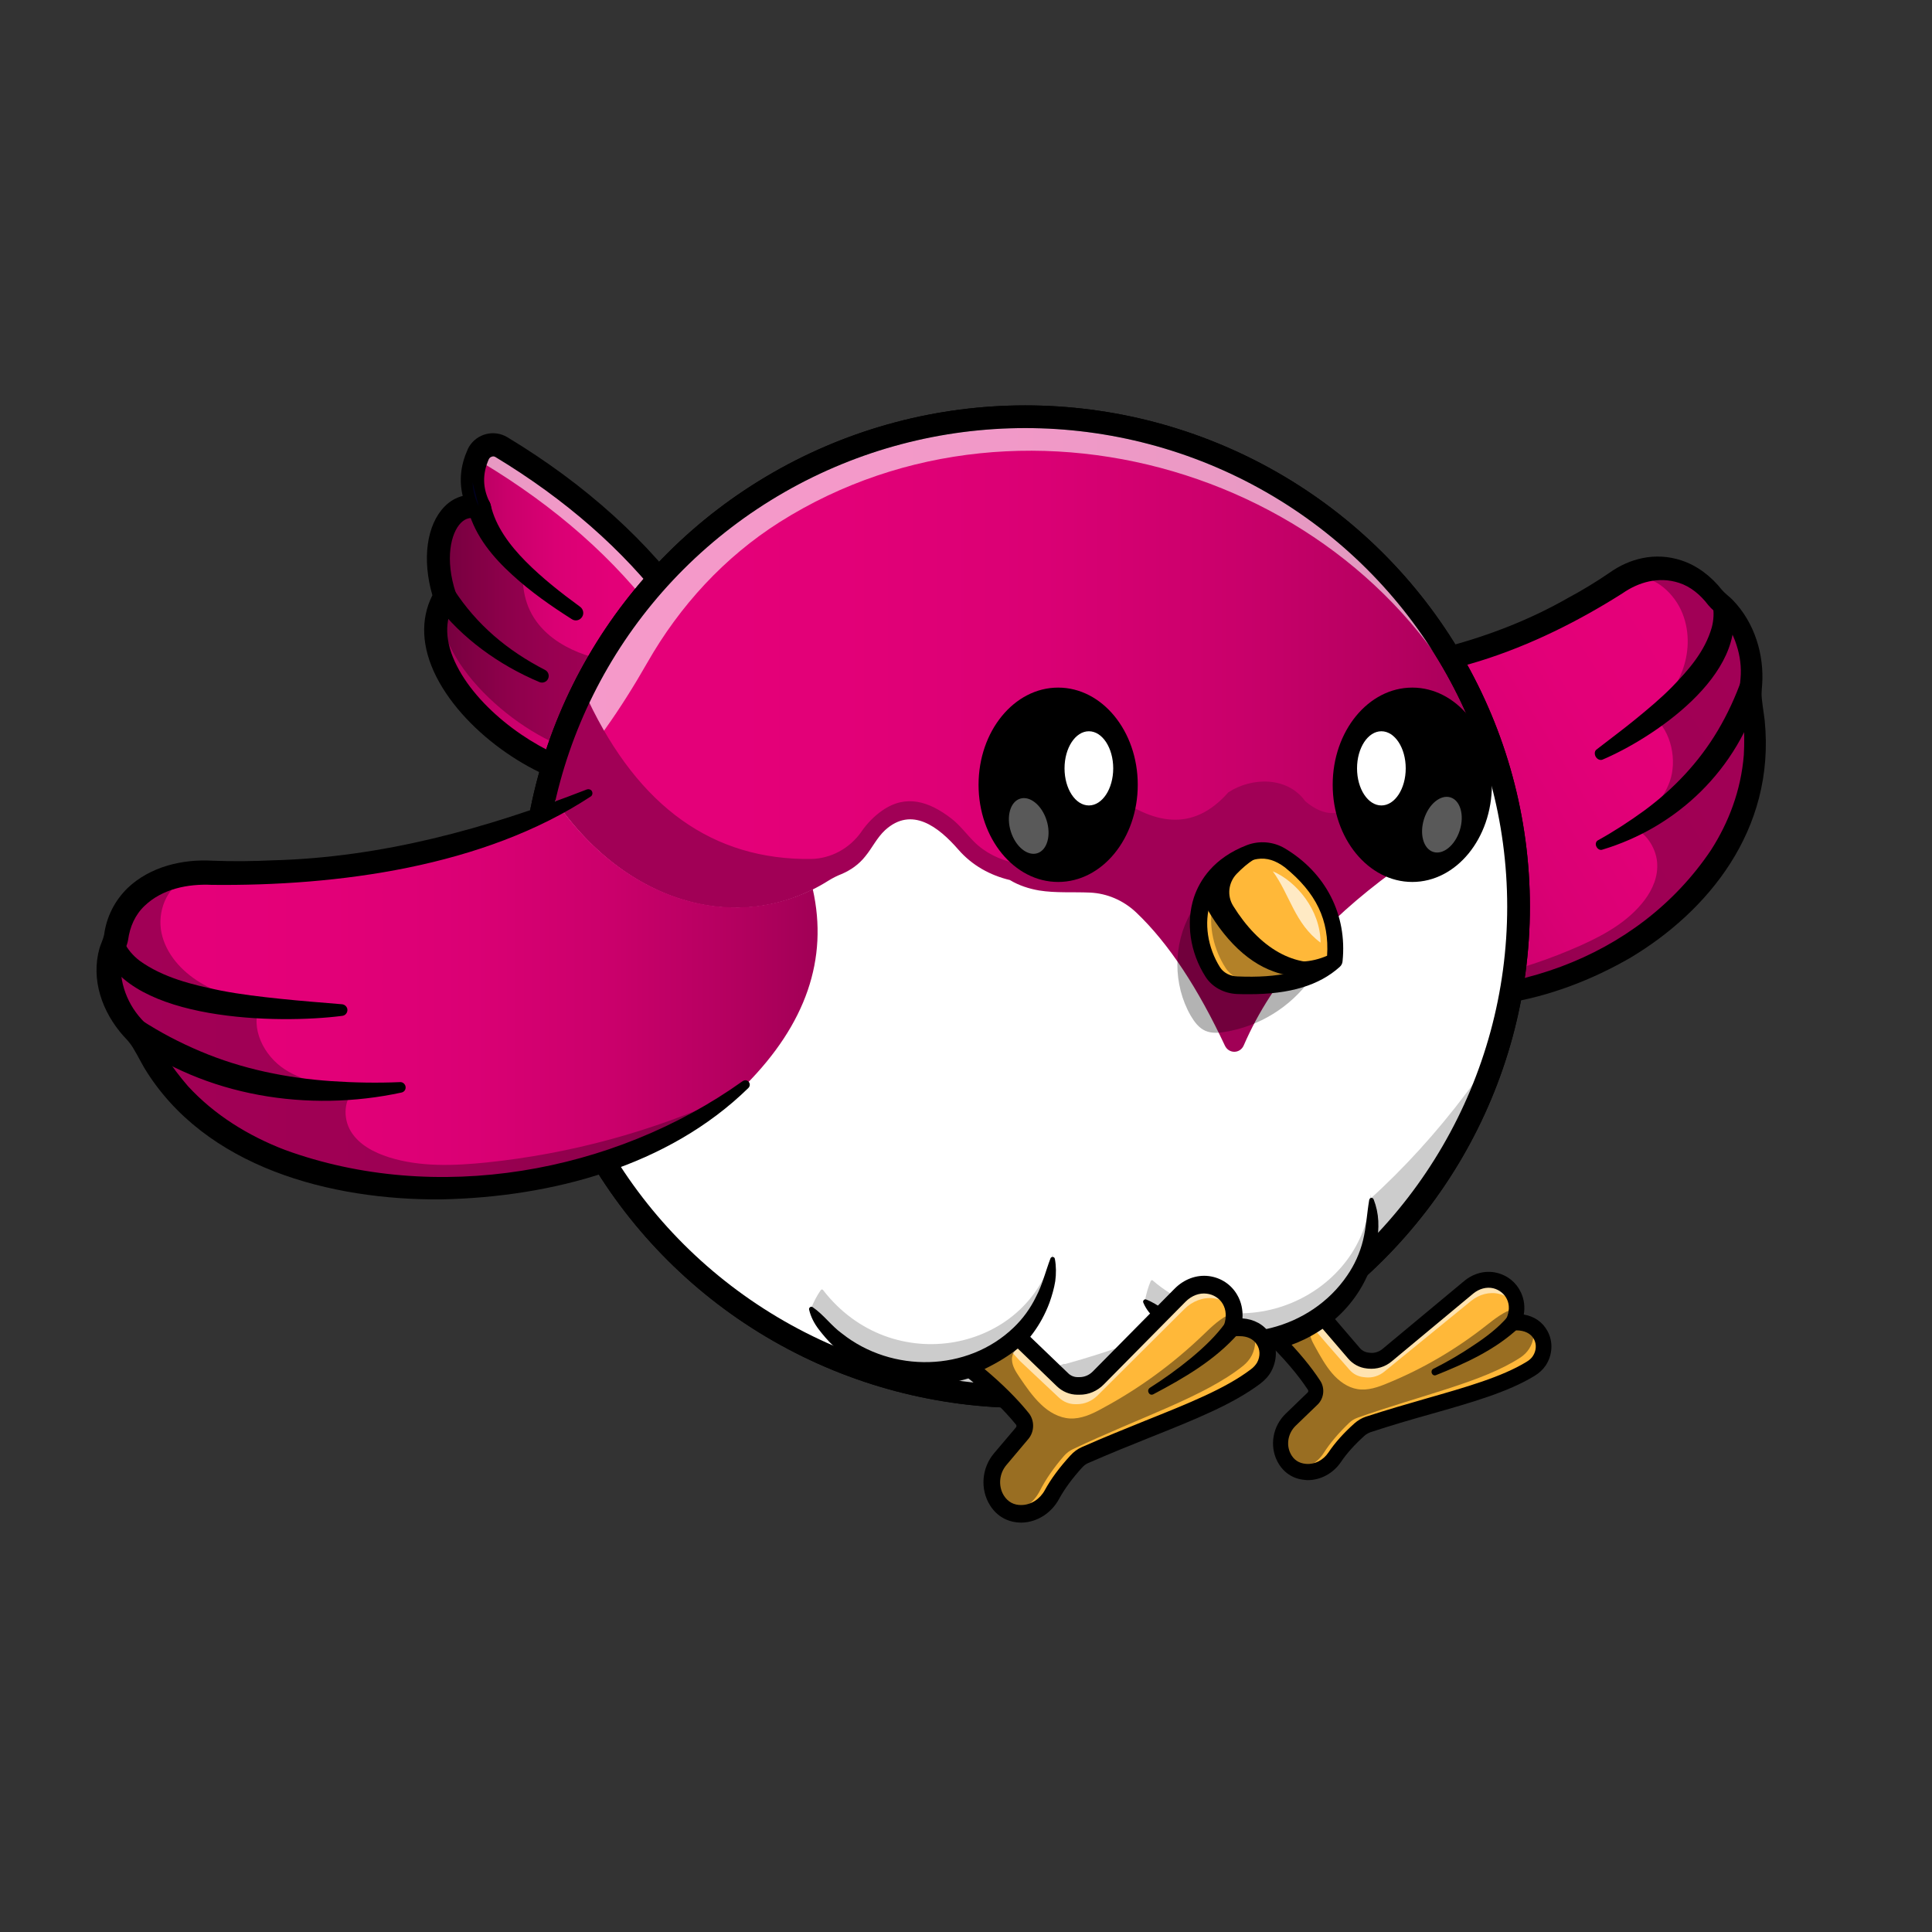<?xml version="1.0" encoding="utf-8"?>
<!-- Generator: Adobe Illustrator 25.4.1, SVG Export Plug-In . SVG Version: 6.00 Build 0)  -->
<svg version="1.1" id="Capa_1" xmlns="http://www.w3.org/2000/svg" xmlns:xlink="http://www.w3.org/1999/xlink" x="0px" y="0px"
	 viewBox="0 0 1000 1000" style="enable-background:new 0 0 1000 1000;" xml:space="preserve">
<rect x="0" y="0" width="1000" height="1000" fill="#333333" stroke="none"/>
<style type="text/css">
	.st0{fill:url(#SVGID_1_);}
	.st1{opacity:0.6;}
	.st2{fill:#FFFFFF;}
	.st3{opacity:0.3;}
	.st4{fill:#000072;}
	.st5{fill:url(#SVGID_00000119076095797633863980000007121498719791069862_);}
	
		.st6{fill:url(#SVGID_00000103248540363894799120000014204196441964388790_);stroke:#000000;stroke-width:11.749;stroke-miterlimit:10;}
	.st7{opacity:0.2;}
	.st8{fill:#A10056;}
	.st9{fill:#FFB839;}
	.st10{opacity:0.7;}
	.st11{opacity:0.35;}
	.st12{fill:none;stroke:#000000;stroke-width:11.749;stroke-miterlimit:10;}
	.st13{fill:url(#SVGID_00000021834428880592188570000010052605224915420602_);}
	.st14{opacity:0.4;}
</style>
<g>
	<g>
		
			<linearGradient id="SVGID_1_" gradientUnits="userSpaceOnUse" x1="1547.609" y1="-223.599" x2="1677.405" y2="-223.599" gradientTransform="matrix(-1 0 0 -1 1902.863 92.6)">
			<stop  offset="0" style="stop-color:#E6007A"/>
			<stop  offset="0.3" style="stop-color:#E30078"/>
			<stop  offset="0.52" style="stop-color:#DA0074"/>
			<stop  offset="0.71" style="stop-color:#CA006B"/>
			<stop  offset="0.89" style="stop-color:#B3005F"/>
			<stop  offset="1" style="stop-color:#A10056"/>
		</linearGradient>
		<path class="st0" d="M227.7,313.9c0.7-1.8,1.5-3.5,2.5-5.2c-0.5-1.5-0.9-2.9-1.3-4.3l0,0c-3.4-13-2.4-24.2,1.2-31.9
			c3.2-6.9,8.6-10.8,14.8-10.4c1,0.1,1.9,0.2,2.8,0.5l0.4,0.1c-0.2-0.3-0.3-0.6-0.4-0.9c-1.9-3.8-3-8-3.2-12.3
			c-0.2-4.8,0.8-9.6,2.9-14.4c0.1-0.3,0.3-0.6,0.5-0.9c2.4-4,7.6-5.3,11.6-2.9c39.5,23.8,71.6,52.5,95.7,86.6
			c-17.1,3-28.2,8.1-35.5,20.5c-2.4,4.1-4.4,8.9-6.2,14.7c-3.5,11.8-5.7,27.5-7.3,48.8C272,398.6,213.3,351.6,227.7,313.9z"/>
		<g class="st1">
			<path class="st2" d="M342,321.3c4.3-1.4,8.7-2.5,13.2-3.2c-24.1-34.1-56.2-62.8-95.7-86.6c-0.3-0.2-0.6-0.3-0.9-0.5
				c-4.2-1.9-9.3,0-11.2,4.2c-0.5,1-0.8,2-1.2,3.1c1.2,0.1,2.4,0.5,3.5,1.2C287.4,262.2,318.4,289.3,342,321.3z"/>
		</g>
		<path d="M305.7,408c-25.3-2.6-64.3-27-79.9-57.8c-7.6-15.1-8.3-29.6-2-42.1c-5.4-18.6-3-36.4,6.3-45.9c2.6-2.7,5.8-4.6,9.4-5.5
			c-1.9-7.9-1.1-15.9,2.5-23.9c0.2-0.5,0.5-1.1,0.8-1.6c4.1-6.8,13-9,19.8-4.9c40.6,24.5,73.4,54.2,97.5,88.3c0.5,0.7,0.9,1.6,1,2.4
			c0.6,3.3-1.6,6.4-4.9,6.9c-29.9,5.2-39.3,16.2-44,78.5c-0.2,3.1-2.8,5.5-6,5.5C306.1,408.1,305.9,408.1,305.7,408z M345,314.2
			c-22.5-29.6-52.3-55.7-88.5-77.6c-0.6-0.4-1.3-0.5-2-0.2c-0.7,0.2-1.2,0.7-1.5,1.3c-3.4,7.7-3.2,15,0.5,22.4
			c0.7,1.4,0.9,3,0.4,4.5c-1,3.2-4.4,4.9-7.5,3.9c-2.9-0.9-5.5-0.2-7.8,2.1c-5.3,5.3-8.4,18.9-2.7,36.2c0.5,1.6,0.3,3.4-0.5,4.9
			c-5.6,9.5-5.2,20.7,1.1,33c12.1,23.9,42.7,45,64.4,50.2C305.5,341.3,315.6,322.1,345,314.2L345,314.2z"/>
		<path d="M242.4,264.3c-1.9-7.9,9.6-10.8,11.6-2.9c2.5,11.1,9.9,20.9,18,29.1c8.5,8.6,18.3,16.3,28.3,23.6c1.6,1.2,2.1,3.5,1,5.2
			c-1.1,1.8-3.5,2.4-5.3,1.2c-10.7-6.8-21.2-14.1-30.8-22.9C255.2,288.5,246.2,277.8,242.4,264.3L242.4,264.3z"/>
		<path d="M225.3,312.3c-4.8-6.7,5.1-13.6,9.8-6.9c5.7,8.8,12.6,16.7,20.5,23.6c7.9,6.9,16.9,12.8,26.4,17.7l0,0
			c1.7,0.8,2.5,2.8,1.7,4.6c-0.8,1.7-2.8,2.5-4.6,1.7C258.3,344.2,239.1,330.5,225.3,312.3L225.3,312.3z"/>
		<g class="st3">
			<path class="st4" d="M247.8,262c-1.9-3.8-3-8-3.2-12.3L247.8,262z"/>
		</g>
		<g class="st3">
			<path d="M229,304.5L229,304.5c0.9-3.1,2.2-6.1,3.9-8.9c-2.5-8.4-3.3-16.2-2.7-22.9c3.2-6.9,8.6-10.8,14.8-10.4
				c1,0.1,1.9,0.2,2.8,0.5c0.2,3.8,0.9,7.6,2.1,11.2c5.1,15.5,17.6,22.9,20.8,24.6c-0.2,5.3,0.8,10.5,2.7,15.4
				c9.1,22.5,37.5,27.4,41.8,28c-3.8,11.7-6.3,27.4-8.4,48.7c-30.3-3.8-78.9-42.1-79.1-76.7C227.7,310.7,228.1,307.6,229,304.5z"/>
		</g>
		<g class="st3">
			<path class="st4" d="M423.4,432.2l-2.7-0.1C421.6,432,422.5,432.1,423.4,432.2z"/>
		</g>
	</g>
	<g>
		
			<linearGradient id="SVGID_00000008844641323070223170000010131875630351597496_" gradientUnits="userSpaceOnUse" x1="4112.28" y1="-1043.334" x2="4479.046" y2="-1043.334" gradientTransform="matrix(-0.683 0.42 0.524 0.852 4259.986 -504.448)">
			<stop  offset="0" style="stop-color:#E6007A"/>
			<stop  offset="0.3" style="stop-color:#E30078"/>
			<stop  offset="0.52" style="stop-color:#DA0074"/>
			<stop  offset="0.71" style="stop-color:#CA006B"/>
			<stop  offset="0.89" style="stop-color:#B3005F"/>
			<stop  offset="1" style="stop-color:#A10056"/>
		</linearGradient>
		<path style="fill:url(#SVGID_00000008844641323070223170000010131875630351597496_);" d="M695.8,346c0.1,0,0.3,0,0.4,0
			c2.2-0.1,4.3-0.3,6.5-0.5c0.8-0.1,1.7-0.1,2.5-0.2c0.2,0,0.3,0,0.4,0c0.7,0,1.3-0.1,2-0.2c3.1-0.3,6-1.2,9-1.9
			c1.6-0.4,3.2-0.7,4.9-1c0.3,0,0.7-0.1,1-0.1c0.3,0,0.5-0.1,0.5-0.1c0.6,0,1.2,0.1,1.8,0.1c1.8,0.1,3.4-0.6,4.4-1.8
			c5-0.5,10-1.3,14.9-2.2c11.1-2.1,24.1-6.6,50.1-15.6c11.7-4,21.7-7.8,33.3-15c7.6-4.7,6.7-4.3,10.3-6.8c8.3-5.7,17.7-7.8,26.7-6.4
			c6.6,1.1,13,4.1,18.3,9.1c1.5,1.4,2.9,2.9,4.2,4.5c1.3,1.6,2.8,3.1,4.4,4.4c10.9,8.9,16.8,26.7,15.1,41.5
			c-0.4,3.6-0.2,7.3,0.4,11.1c16.2,90.8-86.6,162.8-180.8,150.1c-1.5-0.2-2.9-0.4-4.4-0.7c-0.8-0.1-1.6-0.3-2.5-0.4
			c-2.1-0.4-4.1-0.8-6.2-1.2c-2.5-0.5-5.1-1.2-7.6-1.9c-37.6-13.7-63.3-37.5-76.7-71.7C670.1,439.6,698,403.1,695.8,346z"/>
		<path d="M705.6,508.8c-2.6-0.3-2.6,3.3-0.2,4.3c49.7,17.2,99.2,5.4,138.7-17.5c39.2-23.5,75-65.5,69.3-122.7
			c-0.3-3-1.8-11.4-1.6-14.2c0-1.3,0.2-3.1,0.3-4.5c1-14.9-3.6-31.7-15.4-43.8c-1.7-1.7-3.7-3.1-5.3-4.9c-5.7-7.3-13.1-12.8-21-15.4
			c-13.8-4.6-27.2-0.9-37.4,6.4c-6.7,4.6-14.3,9.2-21.4,13c-39.2,22.4-83.7,32.4-130.2,37c-0.8,0.1-1.3,0.8-1.3,1.7
			c0.1,1.1,0.9,2.1,1.9,2.3c56.9,7.8,113.7-15.4,157.8-43.4c8.2-5.7,18.6-8.9,29.3-5.4c5.9,1.9,11,6.1,15.1,11.5
			c1.8,2.2,4.1,3.9,6,5.7c3.8,3.8,6.8,9.2,8.6,14.9c1.9,5.8,2.6,11.6,2.1,17.3c-0.4,3.6-0.5,7.3-0.1,11.1l1.4,10
			c0.8,6.2,0.7,12.6,0.4,18.6c-1.5,18.5-7.9,35-17,49.2C847.6,496.6,776.4,521.4,705.6,508.8L705.6,508.8z"/>
		<path d="M896.3,312.1c-2.1-7.2-11.2-6.6-9.9,0.7c0.9,4.1,0.6,8.2-0.4,12c-3.6,12.5-12,21.9-20.5,30.7c-5.9,6-12.4,11.4-19,16.8
			s-13.4,10.4-20.2,15.7c-0.9,0.7-1.1,2.1-0.5,3.4c0.7,1.5,2.3,2.3,3.6,1.8C854.3,382.7,905.8,349.4,896.3,312.1L896.3,312.1z"/>
		<path d="M911.4,356.8c1.7-6.6-7.5-11.7-9.8-5.5c-3.3,9.4-7.5,18.4-12.4,26.7c-9.9,16.7-23.1,30.5-38.2,41.6
			c-7.7,5.6-15.7,10.8-24,15.4c-0.9,0.5-1.3,1.8-0.8,3c0.6,1.4,1.9,2.2,3.1,1.8C867.6,428.3,899.6,398.8,911.4,356.8L911.4,356.8z"
			/>
		<g class="st3">
			<path d="M891.3,312.6c-1.6-1.3-3.1-2.8-4.4-4.4c-1.3-1.6-2.7-3.2-4.2-4.5c-5.4-5-11.7-8.1-18.3-9.1c-5.8,1-11.6,2.6-17,4.2
				c9.3-0.4,19.3,8.3,23.4,18.6c4.1,10.2,3.3,21.2-0.2,30.2s-9.2,16.1-14.9,23.2c9.7,7.9,12.3,23.1,8.6,33.6
				c-3.7,10.5-11.9,17.5-19.9,24.1c7,1.4,12.6,10,13.3,17.6c0.7,7.6-2.4,14.3-6.4,19.7c-8.4,11.1-20.6,17.9-33,23.5
				c-32,14.3-66.9,22.3-103.5,23.6l-1.7,0.3c2.1,0.5,4.1,0.9,6.2,1.2c0.8,0.2,1.7,0.3,2.5,0.4c1.5,0.3,2.9,0.5,4.4,0.7
				c94.1,12.7,196.9-59.3,180.8-150.1c-0.7-3.8-0.8-7.5-0.4-11.1C908.1,339.3,902.3,321.5,891.3,312.6z"/>
		</g>
	</g>
	
		<linearGradient id="SVGID_00000010306380876195081320000010692619876355138180_" gradientUnits="userSpaceOnUse" x1="275.325" y1="469.342" x2="786.019" y2="469.342">
		<stop  offset="0" style="stop-color:#E6007A"/>
		<stop  offset="0.3" style="stop-color:#E30078"/>
		<stop  offset="0.52" style="stop-color:#DA0074"/>
		<stop  offset="0.71" style="stop-color:#CA006B"/>
		<stop  offset="0.89" style="stop-color:#B3005F"/>
		<stop  offset="1" style="stop-color:#A10056"/>
	</linearGradient>
	
		<ellipse style="fill:url(#SVGID_00000010306380876195081320000010692619876355138180_);stroke:#000000;stroke-width:11.749;stroke-miterlimit:10;" cx="530.7" cy="469.3" rx="255.3" ry="253.6"/>
	<g class="st1">
		<path class="st2" d="M396.1,248.9c-28.6,18.1-51.8,43.4-68.5,72.7c-13.1,22.9-26.4,42.1-40.7,58.3c-0.1,3.2-0.7,6.3-1.7,9.4
			c-0.8,2.5-1.7,4.9-2.5,7.3c2.5,3.1,5.1,6,7.8,8.9c15.8-17.1,30.4-37.7,44.6-62.6c16.7-29.3,39.9-54.6,68.5-72.7
			C532.2,189,713,248,769.3,386.3C723.6,232.9,531.1,163.6,396.1,248.9z"/>
	</g>
	<polygon class="st2" points="282.3,401.7 319.5,418.5 378.7,455.7 429.9,452.2 453.1,430.1 470,419.1 488.5,425.5 500.8,437.1 
		521.7,452.2 546.6,458.6 598.4,463.2 704.1,458.6 773.8,399.3 784.3,435.4 784.9,501.6 761,577.7 712.2,648 648.3,694.5 
		600.1,713.1 514.7,725.9 406.6,692.7 335.2,632.9 291,563.2 274.7,496.4 276.5,427.8 	"/>
	<g class="st7">
		<path d="M551.4,706c-0.1,0-0.3,0-0.4,0c-0.1-0.1-0.3-0.1-0.5,0c-1.1,0.4-2.2,0.8-3.2,1.1c0,0,0,0,0,0c-6.6,1.7-13.2,3.4-19.9,4.8
			c0,0,0,0-0.1,0c-23.3,3.4-47.7-0.5-68.6-11.2c-0.4-0.2-0.9,0-0.9,0.5c-0.8,3.9-1.7,7.7-2.7,11.5c6,1.4,11.8,3.6,17.6,5.9
			c0.6,0.2,1.1,0.5,1.7,0.7c4.7,0.2,9.4,1.1,14.1,1.9c1.5,0.3,3,0.5,4.5,0.7c0.2,0,0.5,0.1,0.7,0.1c0.1,0,0.2,0,0.3,0
			c0.6,0.1,1.2,0.1,1.9,0.2c2.9,0.2,5.8,0.2,8.6,0.2c5.8,0,11.6,0,17.4,0.2c5.6,0.2,11.1,0.5,16.7,0.2c11.3-0.6,22.5-2.6,33.8-2.6
			c4.5,0,9.1,0.1,13.6,0.1c0.3-0.1,0.5-0.2,0.8-0.3c1.5-0.7,3-1.3,4.5-2c3.2-1.4,6.4-2.9,9.6-4.3c7-3,14.2-5.3,21.5-7.3
			c8.8-5.7,17.7-11.3,26.5-17c17.2-11.1,35.6-20.1,52.8-31.3c2.2-1.5,4.4-2.9,6.6-4.5c0.3-0.2,0.7-0.5,1-0.7c0.1-0.1,0.9-0.7,1-0.8
			c0.8-0.7,1.6-1.4,2.4-2.1c3.6-3.2,7-6.6,10.2-10.2c1.7-1.8,3.3-3.7,4.8-5.7c0.6-0.8,1.3-1.6,1.9-2.4c-0.1,0.2-0.2,0.3-0.3,0.4
			c0.2-0.3,0.5-0.7,0.6-0.8c0.4-0.5,0.7-1,1.1-1.5c2.8-3.8,5.6-7.8,8.2-11.7c5.6-8.5,10.9-17.2,16.5-25.7
			c5.6-8.7,11.4-17.4,15.6-26.8c0.1-0.3,0.2-0.5,0.3-0.8c0-0.1,0.1-0.1,0.1-0.2c0.2-0.6,0.5-1.2,0.7-1.8c0.4-1,0.8-2,1.1-3
			c0.8-2.2,1.6-4.4,2.3-6.6c1.5-4.7,2.9-9.4,4.2-14.2c0.6-2.2,1.2-4.4,1.8-6.6C723.9,625.6,645.3,680.2,551.4,706z"/>
	</g>
	<path class="st8" d="M702.3,414.4c-7.6,8.4-16.8,8.7-26.7,0.3c-9.3-12.9-27.7-12.5-39.8-4.6c-18.5,21-39.2,16.7-61,0l-15.4,22.5
		c-7.8,11.4-21.2,17.2-34.2,14.2l-0.2-0.1c-7.6-1.8-15-5.2-20.8-11c-4.1-4.1-7.4-8.7-12-12.2c-11.2-8.6-23.2-12.6-35.5-4
		c-4.2,2.9-7.8,6.6-10.8,10.9l-0.1,0.2c-6.2,8.7-15.8,13.8-26,14c-50.7,0.6-89.1-26.8-115.4-82.2c-0.3,0.7-0.6,1.3-1,2
		c-2,4.9-4.1,9.8-6.4,14.6c-3.5,7.4-7.5,14.6-11.2,22c-0.7,2.6-1.4,5.2-2.1,7.8c36.9,58.7,98.2,76.7,145.3,46.9
		c2.1-1.3,4.3-2.4,6.6-3.3c4.7-2,9-5,12.3-9.2c3.6-4.4,6-9.6,10.2-13.5c13.8-12.6,27.7-1.7,37.9,10c7.2,8.3,16.6,13.4,26.7,15.8
		c4.6,2.8,9.9,4.5,15.1,5.4c8.7,1.4,17.6,0.7,26.3,1.1h0.1c8.8,0.4,17.2,4,23.8,10.2c17.1,16.2,32.3,39.8,46,69
		c2,4.3,7.9,4.3,9.8-0.2c15.1-34.9,42.2-64.2,77.1-89.8L702.3,414.4z"/>
	<g class="st3">
		<path d="M618.4,471.8c10.6,28,30.7,39.8,59.9,35.1c-10.6,14.5-26.5,24.3-44.2,27.2c-3.4,0.6-7,0.8-10.1-0.5
			c-3.5-1.5-5.8-4.7-7.7-7.9c-9.2-16-9.2-37,0-53.1"/>
	</g>
	<path class="st9" d="M647.2,441.6c1.1-0.4,2.2-0.7,3.3-0.9c4.2-0.7,8.6,0.1,12.3,2.3c20,11.8,30,32.2,27.7,54.2
		c-3.7,3.3-7.9,5.9-12.5,7.7c-10.5,4.4-23.4,5.6-37.5,5.1c-5.2-0.2-10-2.7-12.7-6.8C615.4,483.7,616.5,453.3,647.2,441.6z"/>
	<g class="st3">
		<path d="M650.5,440.7c4.2-0.7,8.6,0.1,12.3,2.3c20,11.8,30,32.2,27.7,54.2c-3.7,3.3-7.9,5.9-12.5,7.7c-9.2,2.6-19.7,3.3-31.1,2.8
			c-5.2-0.2-10-2.7-12.6-6.8C622.3,482.2,622.9,453.2,650.5,440.7z"/>
	</g>
	<path d="M640.3,514.5c-6.8-0.3-12.9-3.6-16.3-8.9c-8.1-12.7-10.3-28.1-6-41.2c2.9-8.6,10-20.3,27.5-27l0,0
		c6.4-2.4,13.6-1.8,19.5,1.7c21.2,12.6,32.4,34.4,29.9,58.5c-0.1,1.1-0.6,2.1-1.5,2.9c-10.6,9.5-25.6,14.1-46.9,14.1
		C644.5,514.6,642.4,514.6,640.3,514.5z M686.1,495c1.4-19.8-8.1-37.7-25.7-48.1c-3.5-2.1-7.8-2.5-11.7-1.1l0,0
		c-11.3,4.3-19,11.7-22.2,21.4c-3.4,10.4-1.5,23.2,5,33.5c1.8,2.8,5.2,4.6,9,4.7C661.8,506.3,676.3,503,686.1,495L686.1,495z"/>
	<path class="st9" d="M667.2,445.9c-15.1-11.3-29.3-3.4-43,15.3c15.1,31.4,39.6,48.9,66.2,35.9C692.8,473.9,682.5,458.3,667.2,445.9
		z"/>
	<path d="M624.2,461.3c15.2,31.5,39.6,48.9,66.3,35.9l-0.1-0.2c-20.3,5.1-38.9-6.8-52.1-28.1c-3.3-5.3-2.5-12.1,1.8-16.6
		c5.7-5.9,11.5-9.8,17.4-11.1C646,438.6,635,446.6,624.2,461.3z"/>
	<path d="M659.4,502.9c-14.9-5.2-28.6-19.4-38.6-40.1c-0.6-1.2-0.5-2.7,0.4-3.8c9.7-13.3,19-20.4,28.5-21.8c6.7-1,13.3,0.9,19.8,5.8
		c18.9,15.4,26.8,32.7,24.6,54.5c-0.1,1.3-0.9,2.4-2.1,3c-6.5,3.1-12.9,4.7-19.3,4.7C668.2,505.2,663.7,504.5,659.4,502.9z
		 M686.9,494.7c1.2-18.3-5.6-32.6-21.9-45.8c-4.8-3.6-9.4-5-14.1-4.3c-6.9,1-14.4,6.8-22.2,17c9,17.7,20.7,29.8,33.3,34.2
		C670,498.7,678.5,498.3,686.9,494.7L686.9,494.7z"/>
	<g class="st10">
		<path class="st2" d="M658.8,451c12.3,5.2,24.7,20.2,24.7,36.9C670.1,478,667.6,463,658.8,451z"/>
	</g>
	<ellipse cx="547.7" cy="406.2" rx="41.2" ry="50.3"/>
	<ellipse class="st2" cx="563.6" cy="397.7" rx="12.6" ry="19.2"/>
	<g class="st11">
		
			<ellipse transform="matrix(0.954 -0.301 0.301 0.954 -103.941 180.184)" class="st2" cx="532.3" cy="427.2" rx="9.7" ry="14.8"/>
	</g>
	<ellipse cx="731" cy="406.2" rx="41.2" ry="50.3"/>
	<ellipse class="st2" cx="715" cy="397.7" rx="12.6" ry="19.2"/>
	<g class="st11">
		
			<ellipse transform="matrix(0.301 -0.954 0.954 0.301 114.143 1010.234)" class="st2" cx="746.3" cy="427.2" rx="14.8" ry="9.7"/>
	</g>
	<ellipse class="st12" cx="530.7" cy="469.3" rx="255.3" ry="253.6"/>
	<g>
		
			<linearGradient id="SVGID_00000022541064749201164680000012606820421586541984_" gradientUnits="userSpaceOnUse" x1="56.383" y1="515.408" x2="423.149" y2="515.408">
			<stop  offset="0" style="stop-color:#E6007A"/>
			<stop  offset="0.3" style="stop-color:#E30078"/>
			<stop  offset="0.52" style="stop-color:#DA0074"/>
			<stop  offset="0.71" style="stop-color:#CA006B"/>
			<stop  offset="0.89" style="stop-color:#B3005F"/>
			<stop  offset="1" style="stop-color:#A10056"/>
		</linearGradient>
		<path style="fill:url(#SVGID_00000022541064749201164680000012606820421586541984_);" d="M288.4,415.8c-0.2,0.1-0.3,0.1-0.4,0.2
			c-2.4,1.1-4.8,2-7.2,3c-0.9,0.4-1.9,0.8-2.8,1.1c-0.2,0.1-0.3,0.1-0.4,0.2c-0.7,0.3-1.5,0.6-2.2,0.9c-3.5,1.3-7.2,2.1-10.8,3.1
			c-2,0.5-3.9,1.1-5.9,1.7c-0.4,0.1-0.8,0.3-1.1,0.4c-0.4,0.1-0.6,0.2-0.6,0.2c-0.6,0.3-1.3,0.7-1.8,1c-1.9,1.1-4,1.3-5.9,0.8
			c-5.7,2.2-11.4,4.1-17.2,6c-13.2,4.1-29.9,7-63.4,13c-15.1,2.7-28.2,4.7-45.3,4.7c-11.2,0-9.9-0.1-15.4-0.3
			c-12.5-0.5-24,2.6-32.5,8.6c-6.3,4.4-11.1,10.3-13.5,17.4c-0.7,2-1.2,4-1.5,6.1c-0.3,2.1-0.9,4.1-1.8,6.1
			c-5.8,13.3-0.4,31.5,11,43.2c2.8,2.9,5.1,6.1,6.8,9.7c42.2,85.8,198.5,93.2,290.2,33.1c1.4-0.9,2.9-1.9,4.3-2.9
			c0.8-0.5,1.6-1.1,2.4-1.7c2-1.4,3.9-2.8,5.8-4.3c2.3-1.8,4.6-3.7,6.8-5.6c31.1-31.4,42.8-65.1,34.7-101.2
			C376.9,482,323.4,465.5,288.4,415.8z"/>
		<path d="M384.4,559.6c2.5-1.6,4.9,1.4,3,3.5c-41.6,40.7-102,56.5-158.9,57.7c-57,0.5-122.6-16.4-153.9-68.2
			c-1.6-2.7-5.6-10.7-7.6-12.9c-0.8-1.1-2.3-2.6-3.2-3.6c-10.8-12.2-16.9-28.9-12.3-45.3c0.7-2.3,1.9-4.6,2.4-7
			c1.2-9.2,5.5-17.7,12.2-24.2c11.7-11.1,28.4-15,43.9-14.1c10.1,0.4,21.2,0.3,31.3-0.2c56.3-1.5,110.1-16.3,162.5-36.7
			c0.9-0.3,2,0,2.5,0.8c0.6,1,0.4,2.3-0.6,2.9c-55.4,36.4-130.9,46.4-196.1,45.7c-12.4-0.6-25.6,2.1-34.7,10.8
			c-5,4.7-7.7,11-8.6,17.7c-0.5,2.8-1.8,5.4-2.7,8c-1.6,5.2-1.2,11.4,0.6,17.2c1.8,5.9,4.9,11.3,9,15.8c2.7,2.8,5.3,6,7.3,9.4
			l5.1,9.3c3.2,5.7,7.5,11.1,11.7,16c13.7,14.9,31.2,25.7,50.2,33C225.5,623.6,317.4,607.4,384.4,559.6L384.4,559.6z"/>
		<path d="M53.1,491.9c-2.5-7.2,7.6-11.5,11-4.6c1.8,4,4.7,7.3,8.2,10c12.1,8.7,27.1,12.4,41.9,15.4c10.2,2,20.6,3.2,31.1,4.3
			c10.5,1.1,21,1.9,31.7,2.8c1.4,0.1,2.6,1.2,2.8,2.6c0.2,1.7-1,3.2-2.6,3.4C144,530.1,67.5,528.7,53.1,491.9L53.1,491.9z"/>
		<path d="M66.3,537.9c-6.1-4.7,0.3-13.9,6.8-9.9c9.7,6.3,20,11.7,30.7,16.2c21.5,9.1,44.5,13.8,67.8,15.4c11.8,0.8,23.7,1,35.5,0.5
			c1.3-0.1,2.5,0.9,2.8,2.2c0.3,1.5-0.6,2.9-2.1,3.2C159.7,575.9,106.3,567.6,66.3,537.9L66.3,537.9z"/>
		<g class="st3">
			<path d="M58.7,489.8c0.9-1.9,1.5-4,1.8-6.1c0.3-2.1,0.8-4.1,1.5-6.1c2.4-7.1,7.2-13,13.5-17.4c6.8-2.2,14-3.9,20.8-5.4
				c-10.2,4.5-15,17.2-12.7,28.1c2.3,10.9,10.4,19.8,19.9,25.6s20.3,8.9,31,11.9c-5.2,11.8,2.1,26.1,12.9,33.1s24.1,8.7,36.9,10.1
				c-6.5,4.9-6.9,15.1-2.7,22c4.2,6.9,11.9,10.9,19.7,13.4c16.2,5.1,33.6,4.4,50.5,2.7c43.4-4.5,85.7-16,125.4-34.1l2-0.6
				c-1.9,1.5-3.8,2.9-5.8,4.3c-0.8,0.6-1.6,1.1-2.4,1.7c-1.4,1-2.8,1.9-4.3,2.9c-91.7,60.1-248.1,52.7-290.2-33.1
				c-1.7-3.6-4-6.8-6.8-9.7C58.3,521.3,53,503.1,58.7,489.8z"/>
		</g>
	</g>
	<path class="st9" d="M658.4,691.4c-0.5-0.5-1-1-1.5-1.4c0,0,0.1,0,0.1,0c10.8-3.5,19-7.4,24.7-11.8l3.4,4l0.1,0.1l5.4,6.3
		l10.4,12.1c1.8,2.1,4.2,3.4,6.9,3.6l0.9,0.1c3.3,0.3,6.7-0.7,9.3-2.9l42.2-35.1c3.8-3.2,8.8-4.6,13.6-3.5
		c6.7,1.6,11.6,7.6,11.2,15.1c-0.1,2.2-0.7,4.4-1.6,6.4c1.8-0.2,3.6-0.1,5.3,0.3c1.5,0.3,3,0.9,4.4,1.7c6.2,3.7,7.8,11.7,3.7,17.9
		c-1.2,1.8-2.8,3.2-4.6,4.2c-19.6,11.9-50.8,17.8-84,28.7c-1.6,0.5-3.1,1.4-4.4,2.6c-5.3,4.8-9.6,9.6-12.9,14.4
		c-3.5,5.1-9.2,8.1-15.1,7.6c-1.9-0.1-3.7-0.7-5.4-1.5c-2.5-1.3-4.5-3.4-5.7-6c-3.3-6.5-1.7-14.5,3.5-19.4l11.3-11
		c1.9-1.8,2.2-4.7,0.8-6.9C674.4,708.3,666.9,699.8,658.4,691.4z"/>
	<g class="st1">
		<path class="st2" d="M784.9,675.5c-0.6-6.4-5.1-11.3-11.1-12.7c-4.7-1.1-9.7,0.3-13.6,3.5L718,701.4c-2.6,2.2-6,3.2-9.3,2.9
			l-0.9-0.1c-2.6-0.3-5.1-1.6-6.9-3.6l-10.4-12.1l-5.4-6.3l-0.1-0.1l-3.4-4c-5.6,4.4-13.9,8.3-24.7,11.8c0,0-0.1,0-0.1,0
			c0.5,0.5,1,1,1.5,1.4l1,1c3-1.1,6.3-2.5,9.7-4.1c3-1.4,5.7-2.9,8.2-4.4l4.4,5.8l0.1,0.1l5.7,6.6l11.1,12.7
			c1.9,2.2,4.5,3.5,7.3,3.8l0.9,0.1c3.6,0.4,7.1-0.7,9.9-3l44.9-36.6c4.1-3.3,9.4-4.8,14.4-3.6C779.5,670.5,782.6,672.5,784.9,675.5
			z"/>
	</g>
	<path d="M675.4,766c-6.3-0.5-11.4-4-14.3-9.7c-4.1-8.1-2.3-18.1,4.3-24.5l11.4-11c0.4-0.4,0.5-0.9,0.2-1.4
		c-5.4-8.2-12.8-16.8-22.7-26.4c-0.5-0.5-0.9-1.1-1.1-1.8c-0.6-2.2,0.5-4.6,2.6-5.2c10.5-3.4,18.4-7.1,23.6-11.2
		c1.6-1.3,3.9-1,5.3,0.6l19.2,22.4c1.1,1.3,2.7,2.1,4.3,2.3l0.9,0.1c2.3,0.3,4.7-0.5,6.5-2l42.2-35.1c4.9-4.1,11.1-5.7,16.9-4.3
		c5.6,1.3,10.1,5,12.5,10.1c1.7,3.6,2.2,7.6,1.5,11.5c5.4,0.9,9.8,3.9,12.3,8.6c3,5.5,2.6,12.3-0.9,17.7c-1.4,2.1-3.4,4-5.9,5.5
		c-13.8,8.4-32.4,13.7-53.9,19.8c-10,2.8-20.3,5.8-30.9,9.3c-1.1,0.4-2.2,1-3.1,1.8c-5,4.5-9.2,9.1-12.2,13.6
		c-4,5.9-10.5,9.4-17.1,9.4C676.5,766.1,676,766.1,675.4,766z M783.6,688.5c-0.7,0-1.3-0.1-1.9-0.4c-2-1-2.9-3.5-2-5.6
		c1.6-3.6,1.7-7.1,0.3-10c-1.3-2.8-3.9-4.9-7.1-5.7c-3.5-0.8-7.2,0.2-10.3,2.7l-42.2,35.1c-3.4,2.9-7.8,4.2-12.2,3.8l-0.9-0.1
		c-3.6-0.4-7-2.2-9.4-5l-16.9-19.7c-4.4,2.9-9.9,5.6-16.6,8.1c7.9,8.1,14.2,15.7,18.9,22.9c2.6,3.9,2,9.2-1.3,12.4l-11.4,11
		c-3.9,3.8-5,9.7-2.6,14.4c1.6,3.2,4.3,5,8,5.3c4.5,0.4,8.9-1.9,11.6-5.9c3.4-5.1,8-10.2,13.5-15.1c1.7-1.5,3.7-2.7,5.8-3.4
		c10.7-3.5,21.1-6.5,31.2-9.4c21-6,39.2-11.2,52-19c1.5-0.9,2.6-1.9,3.3-3c1.8-2.7,2-6.1,0.6-8.7c-1.6-3-4.9-4.6-9.1-4.6
		C784.6,688.5,784.1,688.5,783.6,688.5z"/>
	<path d="M780.5,681.4c3.8-4.3,9.6,1.8,5.7,5.8c-12.4,11.6-27.8,18.5-43,24.6c-2,0.7-3.2-2.3-1.3-3.3c7.1-3.6,14.1-7.6,20.7-12.1
		C769,692.2,775.5,687.3,780.5,681.4L780.5,681.4z"/>
	<g class="st14">
		<path d="M658.4,691.3c-0.4-0.5-0.9-1-1.3-1.5c10.8-3.5,19-7.4,24.7-11.8l3.4,4l0.1,0.1l-2,1.3c-2.6-1-5.2,2.1-5.4,5.1
			c-0.2,3,1.3,5.9,2.7,8.4c2.7,4.9,5.4,9.8,8.9,13.9c3.5,4.1,8.1,7.4,13.1,8.2c5.3,0.9,10.7-1,15.7-3.1c18.3-7.5,35.5-17.6,51.2-30
			c4.3-3.4,9.1-7.1,14-8.5c0.5,0.1,1,0.3,1.6,0.4c-0.1,2.2-0.7,4.4-1.6,6.4c1.8-0.2,3.6-0.1,5.3,0.3c1.5,0.3,3,0.9,4.4,1.7
			c1.1,3.8,0.7,8.2-1.7,11.9c-1.2,1.9-2.8,3.4-4.6,4.6c-19.7,12.8-50.9,19.3-84.2,31.1c-1.7,0.6-3.2,1.5-4.5,2.8
			c-5.3,5.1-9.7,10.2-13,15.4c-3.4,5.3-9,8.5-14.8,8.2c-2.5-1.3-4.5-3.4-5.7-6c-3.3-6.5-1.7-14.5,3.5-19.4l11.3-11
			c1.9-1.8,2.2-4.7,0.8-6.9C674.4,708.3,666.9,699.8,658.4,691.3z"/>
	</g>
	<path class="st2" d="M592.6,673.4c47,47.8,125.4,10,117.3-52.5C674.5,598.5,600.1,628.6,592.6,673.4z"/>
	<g class="st7">
		<path d="M596.6,662.7c-0.4-0.2-0.8,0-1,0.4c-1.4,3.3-2.4,6.8-3,10.4c47.7,48.5,127.6,8.9,116.9-55.2c-3,52.6-68.8,82.1-112.7,44.6
			C596.7,662.8,596.6,662.7,596.6,662.7z"/>
	</g>
	<path d="M708.7,621.1c0.1-0.4,0.3-0.8,0.7-1c0.6-0.3,1.3,0,1.6,0.7c1.4,3.6,2.2,7.3,2.4,11.2c0.2,3.9-0.2,7.7-0.7,11.6
		c-7.9,49.3-66.6,72-105.2,46.2c-3.1-2-6.1-4.2-8.9-6.6c-2.8-2.4-5.3-5.3-6.8-8.9c-0.5-0.9,0.5-2.1,1.4-1.7
		c6.5,2.5,11.5,7.5,17.8,10.2c29.2,14.3,67.3,5.3,86.3-22.6c3.8-5.5,6.6-11.7,8.2-18.2C707.2,635.1,707.5,628.1,708.7,621.1
		L708.7,621.1z"/>
	<path class="st2" d="M419.9,677.2c36.6,57,120.7,37.3,125-25.7C514.7,621.9,436,635,419.9,677.2z"/>
	<g class="st7">
		<path d="M425.9,667.6c-0.3-0.3-0.8-0.2-1.1,0.2c-2,2.9-3.7,6.1-5,9.5C457,735.1,543,713.9,545,648.8
			c-13.2,50.8-83.3,65.2-119,18.9C426,667.7,426,667.6,425.9,667.6z"/>
	</g>
	<path d="M543.7,651.4c0.1-0.4,0.5-0.7,0.9-0.8c0.7-0.1,1.3,0.3,1.4,1c0.7,3.8,0.7,7.7,0.2,11.5c-0.6,3.8-1.7,7.5-3,11.2
		c-17.4,46.5-79.2,55.9-112,22.2c-2.7-2.6-5.1-5.4-7.4-8.4c-2.3-3-4.1-6.4-5-10.2c-0.3-1,0.9-1.9,1.7-1.4c5.8,3.9,9.8,9.8,15.4,13.8
		c25.8,20.4,64.8,19.9,88.8-3.2c4.8-4.6,8.7-10,11.6-16C539.6,664.8,541.2,658,543.7,651.4L543.7,651.4z"/>
	<path class="st9" d="M502.9,708.9c-0.6-0.5-1.1-0.9-1.7-1.4c0,0,0.1,0,0.1-0.1c11.3-5,19.9-10.1,25.6-15.5l4.1,3.9l0.1,0.1l6.5,6.2
		l12.5,12c2.1,2,4.9,3.2,7.8,3.2h0.9c3.7,0,7.2-1.5,9.8-4.2l42.3-42.8c3.8-3.9,9.1-6,14.3-5.3c7.5,0.9,13.4,6.9,13.6,15.1
		c0.1,2.4-0.3,4.8-1.1,7.1c1.9-0.4,3.9-0.5,5.8-0.3c1.7,0.2,3.4,0.6,4.9,1.3c7.1,3.3,9.6,11.8,5.9,19c-1.1,2.1-2.7,3.8-4.5,5.1
		c-20.1,15.1-53.3,25.1-88.2,40.6c-1.7,0.8-3.3,1.9-4.6,3.3c-5.3,5.8-9.5,11.5-12.5,17.1c-3.2,5.9-9.2,9.8-15.7,10
		c-2,0.1-4.1-0.3-6-1.1c-2.8-1.1-5.2-3.2-6.8-5.9c-4.2-6.6-3.3-15.5,1.8-21.5l11.2-13.2c1.8-2.1,1.9-5.4,0.1-7.6
		C522,725.5,513,717.1,502.9,708.9z"/>
	<g class="st1">
		<path class="st2" d="M638.6,677.5c-1.3-6.9-6.7-11.7-13.3-12.5c-5.3-0.7-10.5,1.4-14.3,5.3l-42.3,42.8c-2.6,2.7-6.2,4.2-9.8,4.2
			h-0.9c-2.9,0-5.7-1.1-7.8-3.2l-12.5-12l-6.5-6.2l-0.1-0.1l-4.1-3.9c-5.7,5.4-14.3,10.6-25.6,15.5c0,0-0.1,0-0.1,0.1
			c0.6,0.5,1.1,0.9,1.7,1.4c0.4,0.3,0.8,0.7,1.2,1c3.1-1.6,6.5-3.4,10-5.6c3.1-1.9,5.9-3.8,8.4-5.7l5.3,5.8l0.1,0.1l6.9,6.5
			l13.3,12.5c2.3,2.1,5.2,3.3,8.3,3.3h1c3.9,0,7.6-1.6,10.5-4.4l45-44.8c4.1-4.1,9.7-6.3,15.3-5.6
			C632.1,672.6,635.8,674.5,638.6,677.5z"/>
	</g>
	<path d="M512.4,779.1c-5.2-8.3-4.3-19.4,2.2-27l11.2-13.2c0.4-0.4,0.4-1.1,0.1-1.5c-6.7-8.2-15.6-16.8-27.3-26.1
		c-0.6-0.5-1.1-1.1-1.4-1.9c-0.9-2.3,0.1-5,2.3-6c11-4.8,19.3-9.8,24.5-14.8c1.6-1.6,4.1-1.6,5.8,0l23.1,22.2c1.3,1.3,3.1,2,4.9,2
		h0.9c2.6,0,5-1,6.9-2.9l42.3-42.8c4.9-5,11.4-7.4,17.8-6.6c6.2,0.8,11.5,4.3,14.6,9.6c2.2,3.7,3.1,8,2.8,12.3
		c6,0.4,11.1,3.2,14.2,7.9c3.8,5.6,4.1,13,0.8,19.3c-1.3,2.5-3.3,4.7-5.8,6.6c-14.1,10.6-33.7,18.5-56.5,27.6
		c-10.5,4.2-21.4,8.6-32.6,13.5c-1.2,0.5-2.2,1.3-3.1,2.3c-5,5.5-9,10.9-11.9,16.2c-4,7.4-11.4,12.1-19.3,12.3h-0.5
		C521.7,788,516,784.9,512.4,779.1z M638.5,691.8c-0.7,0.1-1.5,0.1-2.2-0.2c-2.2-0.8-3.4-3.4-2.7-5.8c1.3-4.1,1.1-7.8-0.7-10.9
		c-1.7-2.9-4.8-4.9-8.3-5.3c-3.8-0.5-7.8,1-10.9,4.1l-42.3,42.8c-3.4,3.5-8,5.5-12.8,5.4h-0.9c-4,0-7.8-1.6-10.7-4.4L526.8,698
		c-4.5,3.6-10.2,7.2-17.2,10.6c9.4,7.9,16.9,15.4,22.8,22.7c3.2,3.9,3.1,9.8-0.2,13.6L521,758.2c-3.9,4.5-4.4,11.1-1.4,15.9
		c2.1,3.3,5.2,5,9.2,4.9c4.9-0.1,9.5-3.1,12-7.7c3.2-5.9,7.7-11.9,13.2-17.9c1.7-1.9,3.7-3.4,6-4.4c11.3-5,22.3-9.4,32.9-13.7
		c22.2-8.9,41.3-16.5,54.5-26.5c1.5-1.1,2.6-2.4,3.3-3.6c1.7-3.2,1.6-6.8-0.3-9.5c-1.8-2.7-4.9-4.1-8.7-4.1
		C640.6,691.5,639.5,691.6,638.5,691.8z"/>
	<path d="M641.1,690.1c-12.3,14-28.3,23.2-44.2,31.6c-2.1,1-3.7-2.1-1.7-3.4c7.4-4.7,14.5-9.8,21.3-15.4c6.5-5.4,13-11.5,17.9-18.4
		C638.1,679.4,644.9,685.2,641.1,690.1z"/>
	<g class="st14">
		<path d="M502.9,708.9c-0.5-0.5-1.1-1-1.6-1.4c11.3-5,19.9-10.1,25.6-15.5l4.1,3.9l0.1,0.1l-2,1.6c-2.9-0.7-5.5,2.9-5.3,6.2
			c0.1,3.3,2,6.2,3.8,8.9c3.4,5,6.8,10,11.1,14.1c4.2,4.1,9.5,7.1,15.1,7.4c5.8,0.3,11.5-2.3,16.7-5.2c19-10.2,36.7-23.1,52.5-38.3
			c4.3-4.2,9.1-8.7,14.3-10.8c0.6,0.1,1.2,0.2,1.7,0.3c0.1,2.4-0.3,4.8-1.1,7.1c1.9-0.4,3.9-0.5,5.8-0.3c1.7,0.2,3.4,0.6,4.9,1.3
			c1.6,4,1.5,8.8-0.6,13.1c-1.1,2.2-2.7,4-4.5,5.5c-20.1,16.1-53.3,26.6-88.2,43.2c-1.7,0.8-3.3,2-4.6,3.5
			c-5.3,6.1-9.5,12.2-12.5,18.1c-3.2,6.2-8.9,10.3-15.2,10.6c-2.8-1.1-5.2-3.2-6.8-5.9c-4.2-6.6-3.3-15.5,1.8-21.5l11.2-13.2
			c1.8-2.1,1.9-5.4,0.1-7.6C522,725.5,513,717.1,502.9,708.9z"/>
	</g>
</g>
</svg>
